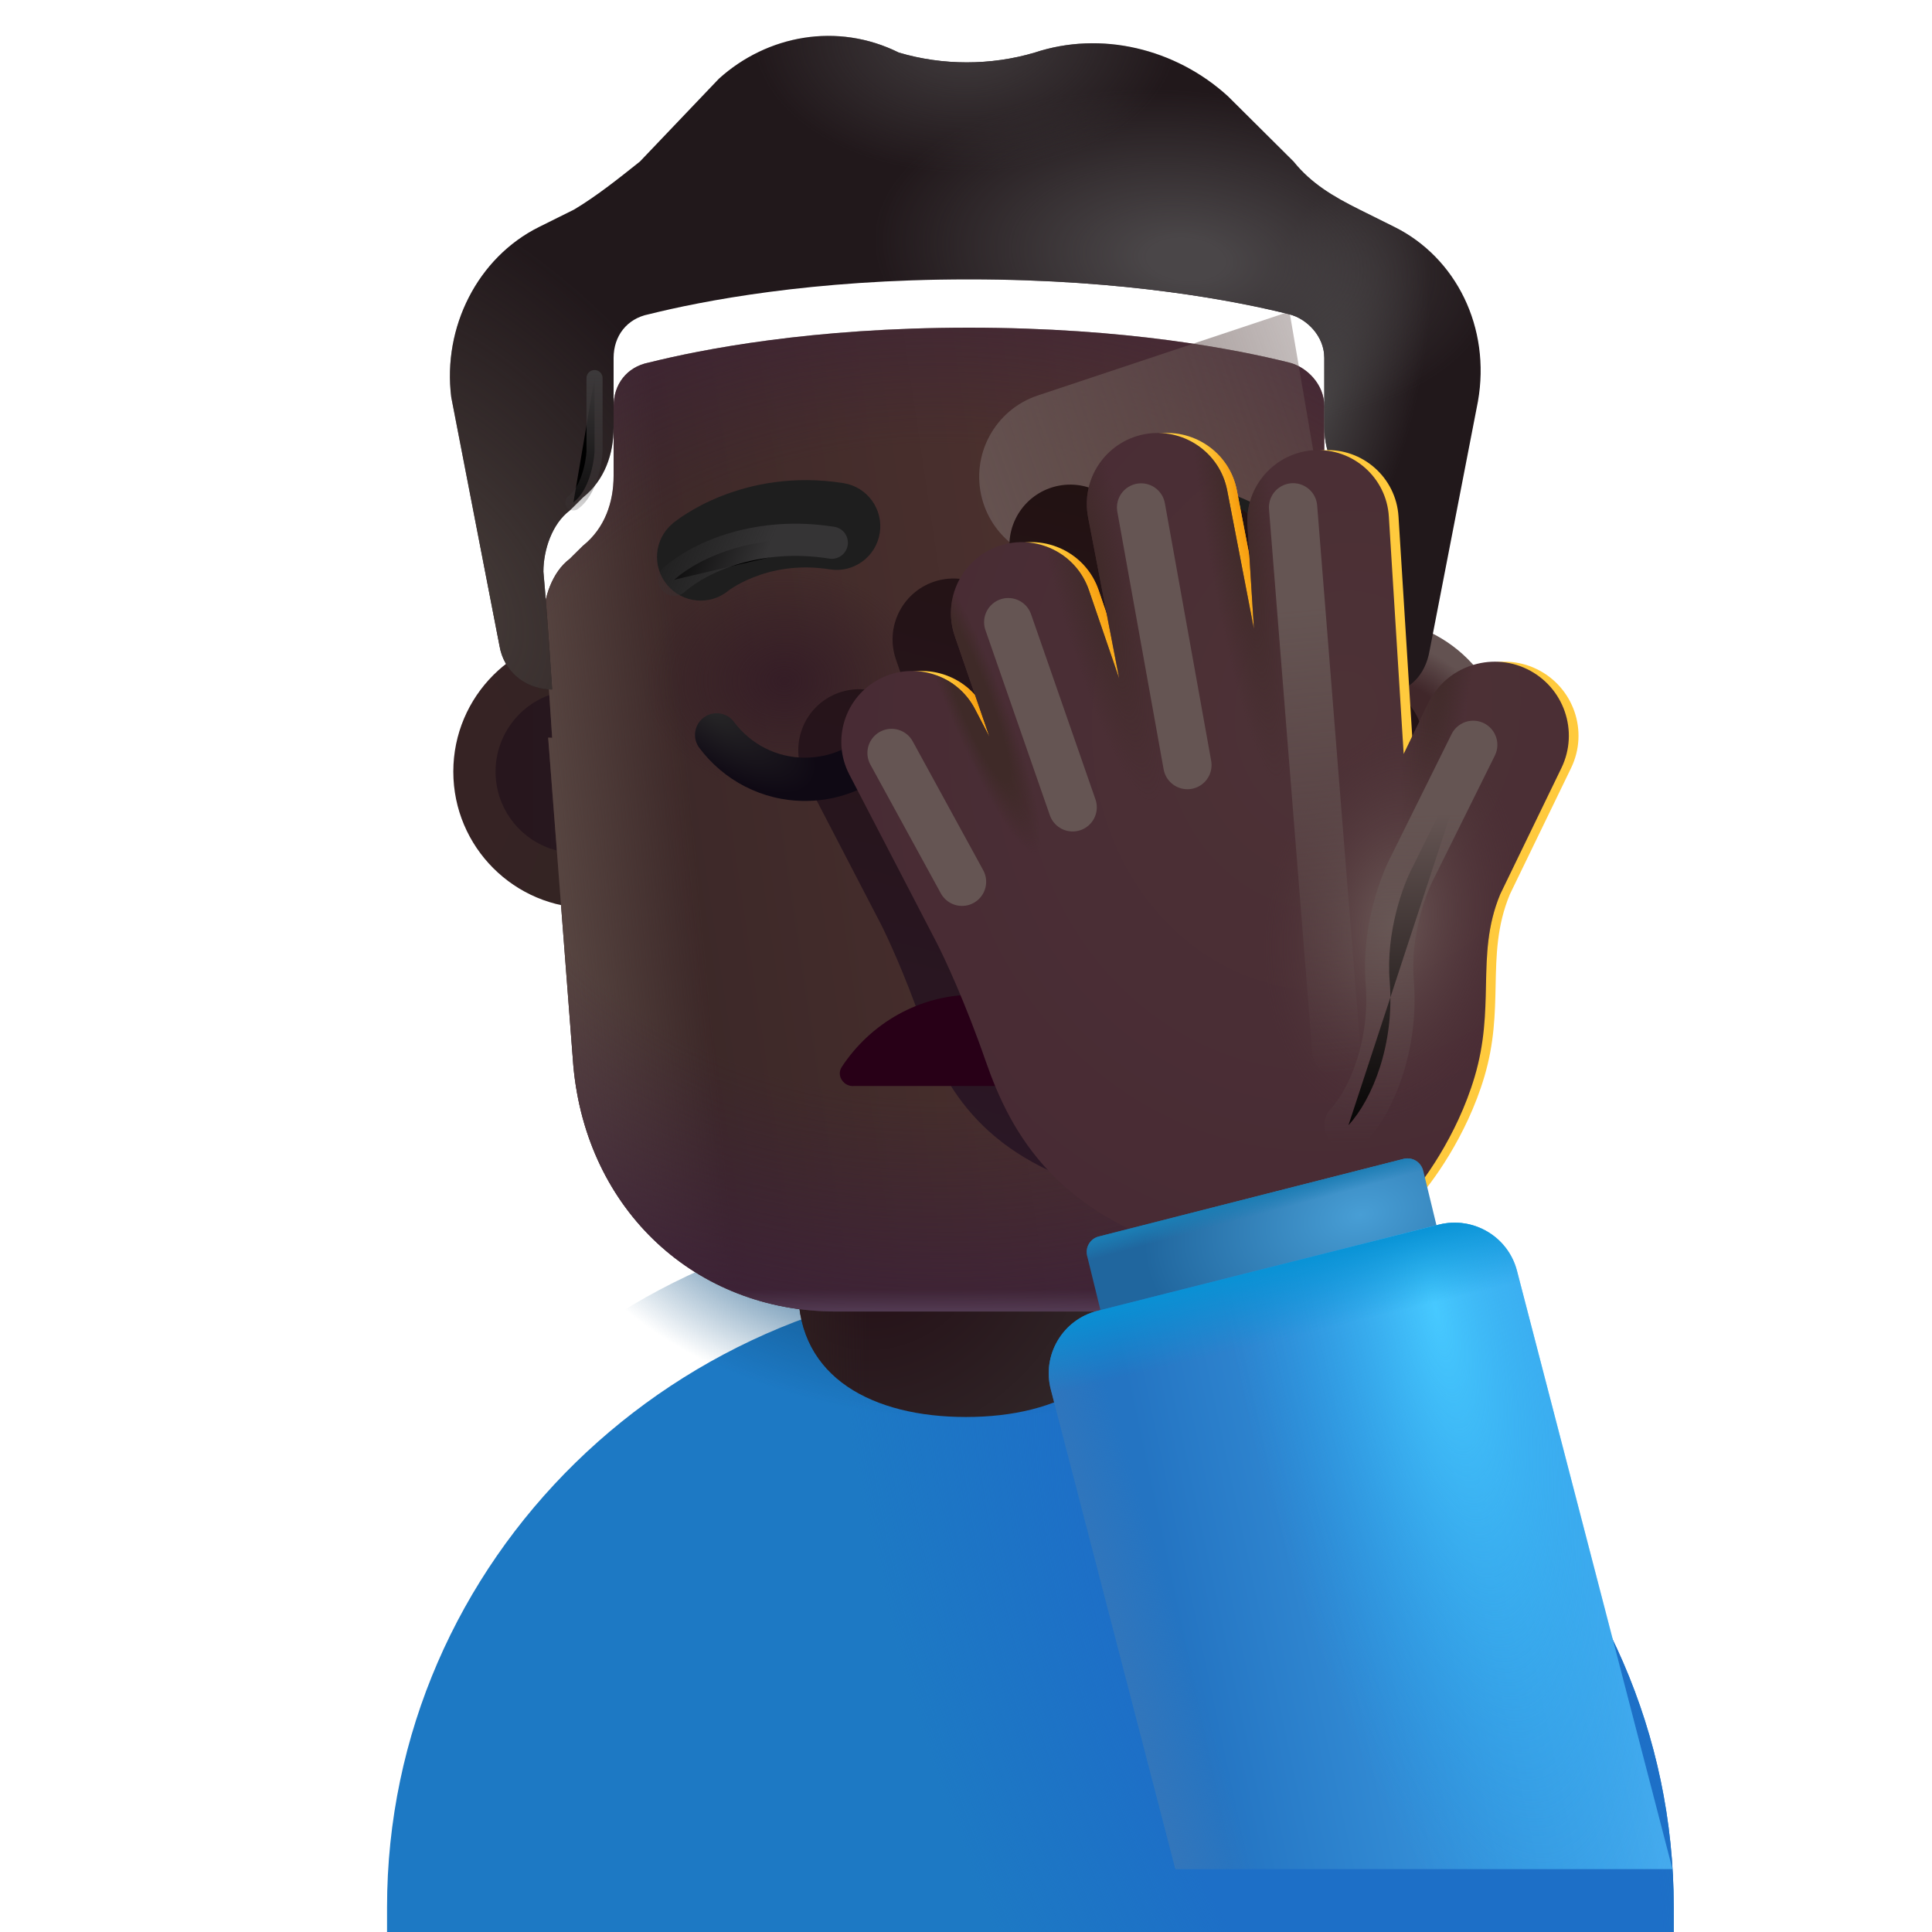 <svg viewBox="1 1 30 30" xmlns="http://www.w3.org/2000/svg">
<g filter="url(#filter0_i_4002_4111)">
<path d="M25.99 30.006V29.616C25.99 24.226 21.52 19.846 16 19.846C10.48 19.856 6.01 24.226 6.01 29.616V30.006H25.99Z" fill="#1D79C4"/>
<path d="M25.99 30.006V29.616C25.99 24.226 21.52 19.846 16 19.846C10.48 19.856 6.01 24.226 6.01 29.616V30.006H25.99Z" fill="url(#paint0_radial_4002_4111)"/>
</g>
<path d="M25.99 30.006V29.616C25.99 24.226 21.52 19.846 16 19.846C10.48 19.856 6.01 24.226 6.01 29.616V30.006H25.99Z" fill="url(#paint1_radial_4002_4111)"/>
<path d="M16 23.003C14.562 23.003 13.395 22.399 13.395 21.035V17.66C13.395 16.296 14.562 15.189 16 15.189C17.438 15.189 18.605 16.296 18.605 17.66V21.035C18.605 22.399 17.438 23.003 16 23.003Z" fill="url(#paint2_radial_4002_4111)"/>
<path d="M16 23.003C14.562 23.003 13.395 22.399 13.395 21.035V17.66C13.395 16.296 14.562 15.189 16 15.189C17.438 15.189 18.605 16.296 18.605 17.66V21.035C18.605 22.399 17.438 23.003 16 23.003Z" fill="url(#paint3_linear_4002_4111)"/>
<g filter="url(#filter1_i_4002_4111)">
<circle cx="9.959" cy="12.982" r="2.12" fill="url(#paint4_radial_4002_4111)"/>
</g>
<g filter="url(#filter2_f_4002_4111)">
<circle cx="9.959" cy="12.982" r="1.264" fill="url(#paint5_linear_4002_4111)"/>
</g>
<g filter="url(#filter3_i_4002_4111)">
<circle cx="22.042" cy="12.982" r="2.12" fill="url(#paint6_linear_4002_4111)"/>
<circle cx="22.042" cy="12.982" r="2.12" fill="url(#paint7_radial_4002_4111)"/>
</g>
<g filter="url(#filter4_f_4002_4111)">
<circle cx="22.042" cy="12.982" r="1.264" fill="#463133"/>
<circle cx="22.042" cy="12.982" r="1.264" fill="url(#paint8_radial_4002_4111)"/>
<circle cx="22.042" cy="12.982" r="1.264" fill="url(#paint9_radial_4002_4111)"/>
</g>
<g filter="url(#filter5_i_4002_4111)">
<path d="M9.512 12.204C9.532 12.205 9.553 12.206 9.574 12.206C9.574 12.206 9.506 11.122 9.438 10.377C9.438 10.038 9.574 9.632 9.846 9.428L10.051 9.225C10.391 8.954 10.528 8.548 10.528 8.141V7.057C10.528 6.719 10.732 6.448 11.073 6.38C11.89 6.177 13.594 5.838 16.046 5.838C18.499 5.838 20.202 6.177 21.02 6.38C21.292 6.448 21.564 6.719 21.564 7.057V8.141C21.564 8.548 21.769 8.954 22.041 9.225C22.679 9.672 22.639 9.918 22.586 10.444C22.518 11.122 22.45 12.274 22.45 12.274C22.458 12.274 22.466 12.273 22.473 12.273L22.136 17.301C21.932 19.549 20.165 21.115 18.058 21.115H13.98C11.806 21.115 10.107 19.549 9.903 17.301L9.512 12.204Z" fill="url(#paint10_linear_4002_4111)"/>
<path d="M9.512 12.204C9.532 12.205 9.553 12.206 9.574 12.206C9.574 12.206 9.506 11.122 9.438 10.377C9.438 10.038 9.574 9.632 9.846 9.428L10.051 9.225C10.391 8.954 10.528 8.548 10.528 8.141V7.057C10.528 6.719 10.732 6.448 11.073 6.38C11.89 6.177 13.594 5.838 16.046 5.838C18.499 5.838 20.202 6.177 21.02 6.38C21.292 6.448 21.564 6.719 21.564 7.057V8.141C21.564 8.548 21.769 8.954 22.041 9.225C22.679 9.672 22.639 9.918 22.586 10.444C22.518 11.122 22.45 12.274 22.45 12.274C22.458 12.274 22.466 12.273 22.473 12.273L22.136 17.301C21.932 19.549 20.165 21.115 18.058 21.115H13.98C11.806 21.115 10.107 19.549 9.903 17.301L9.512 12.204Z" fill="url(#paint11_linear_4002_4111)"/>
<path d="M9.512 12.204C9.532 12.205 9.553 12.206 9.574 12.206C9.574 12.206 9.506 11.122 9.438 10.377C9.438 10.038 9.574 9.632 9.846 9.428L10.051 9.225C10.391 8.954 10.528 8.548 10.528 8.141V7.057C10.528 6.719 10.732 6.448 11.073 6.38C11.89 6.177 13.594 5.838 16.046 5.838C18.499 5.838 20.202 6.177 21.02 6.38C21.292 6.448 21.564 6.719 21.564 7.057V8.141C21.564 8.548 21.769 8.954 22.041 9.225C22.679 9.672 22.639 9.918 22.586 10.444C22.518 11.122 22.45 12.274 22.45 12.274C22.458 12.274 22.466 12.273 22.473 12.273L22.136 17.301C21.932 19.549 20.165 21.115 18.058 21.115H13.98C11.806 21.115 10.107 19.549 9.903 17.301L9.512 12.204Z" fill="url(#paint12_radial_4002_4111)"/>
<path d="M9.512 12.204C9.532 12.205 9.553 12.206 9.574 12.206C9.574 12.206 9.506 11.122 9.438 10.377C9.438 10.038 9.574 9.632 9.846 9.428L10.051 9.225C10.391 8.954 10.528 8.548 10.528 8.141V7.057C10.528 6.719 10.732 6.448 11.073 6.38C11.89 6.177 13.594 5.838 16.046 5.838C18.499 5.838 20.202 6.177 21.02 6.38C21.292 6.448 21.564 6.719 21.564 7.057V8.141C21.564 8.548 21.769 8.954 22.041 9.225C22.679 9.672 22.639 9.918 22.586 10.444C22.518 11.122 22.45 12.274 22.45 12.274C22.458 12.274 22.466 12.273 22.473 12.273L22.136 17.301C21.932 19.549 20.165 21.115 18.058 21.115H13.98C11.806 21.115 10.107 19.549 9.903 17.301L9.512 12.204Z" fill="url(#paint13_radial_4002_4111)"/>
<path d="M9.512 12.204C9.532 12.205 9.553 12.206 9.574 12.206C9.574 12.206 9.506 11.122 9.438 10.377C9.438 10.038 9.574 9.632 9.846 9.428L10.051 9.225C10.391 8.954 10.528 8.548 10.528 8.141V7.057C10.528 6.719 10.732 6.448 11.073 6.38C11.89 6.177 13.594 5.838 16.046 5.838C18.499 5.838 20.202 6.177 21.02 6.38C21.292 6.448 21.564 6.719 21.564 7.057V8.141C21.564 8.548 21.769 8.954 22.041 9.225C22.679 9.672 22.639 9.918 22.586 10.444C22.518 11.122 22.45 12.274 22.45 12.274C22.458 12.274 22.466 12.273 22.473 12.273L22.136 17.301C21.932 19.549 20.165 21.115 18.058 21.115H13.98C11.806 21.115 10.107 19.549 9.903 17.301L9.512 12.204Z" fill="url(#paint14_radial_4002_4111)"/>
<path d="M9.512 12.204C9.532 12.205 9.553 12.206 9.574 12.206C9.574 12.206 9.506 11.122 9.438 10.377C9.438 10.038 9.574 9.632 9.846 9.428L10.051 9.225C10.391 8.954 10.528 8.548 10.528 8.141V7.057C10.528 6.719 10.732 6.448 11.073 6.38C11.89 6.177 13.594 5.838 16.046 5.838C18.499 5.838 20.202 6.177 21.02 6.38C21.292 6.448 21.564 6.719 21.564 7.057V8.141C21.564 8.548 21.769 8.954 22.041 9.225C22.679 9.672 22.639 9.918 22.586 10.444C22.518 11.122 22.45 12.274 22.45 12.274C22.458 12.274 22.466 12.273 22.473 12.273L22.136 17.301C21.932 19.549 20.165 21.115 18.058 21.115H13.98C11.806 21.115 10.107 19.549 9.903 17.301L9.512 12.204Z" fill="url(#paint15_linear_4002_4111)"/>
</g>
<g filter="url(#filter6_f_4002_4111)">
<path d="M21.023 5.838L17.114 7.141C16.449 7.363 16.07 8.064 16.249 8.742C16.42 9.391 17.047 9.81 17.712 9.721L21.598 9.201L21.023 5.838Z" fill="url(#paint16_linear_4002_4111)"/>
</g>
<g filter="url(#filter7_i_4002_4111)">
<path d="M22.109 4.754L22.654 5.025C23.608 5.499 24.153 6.583 23.949 7.735L23.2 11.596C23.133 11.995 22.869 12.263 22.473 12.273C22.465 12.273 22.458 12.274 22.45 12.274C22.45 12.274 22.518 11.122 22.586 10.444C22.642 9.894 22.546 9.727 22.041 9.225C21.769 8.954 21.564 8.548 21.564 8.141V7.057C21.564 6.719 21.292 6.448 21.019 6.38C20.202 6.177 18.499 5.838 16.046 5.838C13.593 5.838 11.89 6.177 11.073 6.38C10.732 6.448 10.528 6.719 10.528 7.057V8.141C10.528 8.548 10.391 8.954 10.051 9.225L9.846 9.428C9.574 9.632 9.438 10.038 9.438 10.377C9.506 11.122 9.574 12.206 9.574 12.206C9.553 12.206 9.532 12.205 9.511 12.204C9.131 12.178 8.821 11.914 8.756 11.528L8.007 7.667C7.871 6.583 8.416 5.499 9.369 5.025L9.914 4.754C10.255 4.551 10.596 4.28 10.936 4.009L12.163 2.722C12.912 2.045 14.002 1.841 14.956 2.316C15.637 2.519 16.387 2.519 17.068 2.316C18.09 1.977 19.248 2.248 20.066 2.993L21.087 4.009C21.36 4.348 21.701 4.551 22.109 4.754Z" fill="#21181B"/>
<path d="M22.109 4.754L22.654 5.025C23.608 5.499 24.153 6.583 23.949 7.735L23.2 11.596C23.133 11.995 22.869 12.263 22.473 12.273C22.465 12.273 22.458 12.274 22.45 12.274C22.45 12.274 22.518 11.122 22.586 10.444C22.642 9.894 22.546 9.727 22.041 9.225C21.769 8.954 21.564 8.548 21.564 8.141V7.057C21.564 6.719 21.292 6.448 21.019 6.38C20.202 6.177 18.499 5.838 16.046 5.838C13.593 5.838 11.89 6.177 11.073 6.38C10.732 6.448 10.528 6.719 10.528 7.057V8.141C10.528 8.548 10.391 8.954 10.051 9.225L9.846 9.428C9.574 9.632 9.438 10.038 9.438 10.377C9.506 11.122 9.574 12.206 9.574 12.206C9.553 12.206 9.532 12.205 9.511 12.204C9.131 12.178 8.821 11.914 8.756 11.528L8.007 7.667C7.871 6.583 8.416 5.499 9.369 5.025L9.914 4.754C10.255 4.551 10.596 4.28 10.936 4.009L12.163 2.722C12.912 2.045 14.002 1.841 14.956 2.316C15.637 2.519 16.387 2.519 17.068 2.316C18.09 1.977 19.248 2.248 20.066 2.993L21.087 4.009C21.36 4.348 21.701 4.551 22.109 4.754Z" fill="url(#paint17_radial_4002_4111)"/>
<path d="M22.109 4.754L22.654 5.025C23.608 5.499 24.153 6.583 23.949 7.735L23.2 11.596C23.133 11.995 22.869 12.263 22.473 12.273C22.465 12.273 22.458 12.274 22.45 12.274C22.45 12.274 22.518 11.122 22.586 10.444C22.642 9.894 22.546 9.727 22.041 9.225C21.769 8.954 21.564 8.548 21.564 8.141V7.057C21.564 6.719 21.292 6.448 21.019 6.38C20.202 6.177 18.499 5.838 16.046 5.838C13.593 5.838 11.89 6.177 11.073 6.38C10.732 6.448 10.528 6.719 10.528 7.057V8.141C10.528 8.548 10.391 8.954 10.051 9.225L9.846 9.428C9.574 9.632 9.438 10.038 9.438 10.377C9.506 11.122 9.574 12.206 9.574 12.206C9.553 12.206 9.532 12.205 9.511 12.204C9.131 12.178 8.821 11.914 8.756 11.528L8.007 7.667C7.871 6.583 8.416 5.499 9.369 5.025L9.914 4.754C10.255 4.551 10.596 4.28 10.936 4.009L12.163 2.722C12.912 2.045 14.002 1.841 14.956 2.316C15.637 2.519 16.387 2.519 17.068 2.316C18.09 1.977 19.248 2.248 20.066 2.993L21.087 4.009C21.36 4.348 21.701 4.551 22.109 4.754Z" fill="url(#paint18_radial_4002_4111)"/>
<path d="M22.109 4.754L22.654 5.025C23.608 5.499 24.153 6.583 23.949 7.735L23.2 11.596C23.133 11.995 22.869 12.263 22.473 12.273C22.465 12.273 22.458 12.274 22.45 12.274C22.45 12.274 22.518 11.122 22.586 10.444C22.642 9.894 22.546 9.727 22.041 9.225C21.769 8.954 21.564 8.548 21.564 8.141V7.057C21.564 6.719 21.292 6.448 21.019 6.38C20.202 6.177 18.499 5.838 16.046 5.838C13.593 5.838 11.89 6.177 11.073 6.38C10.732 6.448 10.528 6.719 10.528 7.057V8.141C10.528 8.548 10.391 8.954 10.051 9.225L9.846 9.428C9.574 9.632 9.438 10.038 9.438 10.377C9.506 11.122 9.574 12.206 9.574 12.206C9.553 12.206 9.532 12.205 9.511 12.204C9.131 12.178 8.821 11.914 8.756 11.528L8.007 7.667C7.871 6.583 8.416 5.499 9.369 5.025L9.914 4.754C10.255 4.551 10.596 4.28 10.936 4.009L12.163 2.722C12.912 2.045 14.002 1.841 14.956 2.316C15.637 2.519 16.387 2.519 17.068 2.316C18.09 1.977 19.248 2.248 20.066 2.993L21.087 4.009C21.36 4.348 21.701 4.551 22.109 4.754Z" fill="url(#paint19_radial_4002_4111)"/>
<path d="M22.109 4.754L22.654 5.025C23.608 5.499 24.153 6.583 23.949 7.735L23.2 11.596C23.133 11.995 22.869 12.263 22.473 12.273C22.465 12.273 22.458 12.274 22.45 12.274C22.45 12.274 22.518 11.122 22.586 10.444C22.642 9.894 22.546 9.727 22.041 9.225C21.769 8.954 21.564 8.548 21.564 8.141V7.057C21.564 6.719 21.292 6.448 21.019 6.38C20.202 6.177 18.499 5.838 16.046 5.838C13.593 5.838 11.89 6.177 11.073 6.38C10.732 6.448 10.528 6.719 10.528 7.057V8.141C10.528 8.548 10.391 8.954 10.051 9.225L9.846 9.428C9.574 9.632 9.438 10.038 9.438 10.377C9.506 11.122 9.574 12.206 9.574 12.206C9.553 12.206 9.532 12.205 9.511 12.204C9.131 12.178 8.821 11.914 8.756 11.528L8.007 7.667C7.871 6.583 8.416 5.499 9.369 5.025L9.914 4.754C10.255 4.551 10.596 4.28 10.936 4.009L12.163 2.722C12.912 2.045 14.002 1.841 14.956 2.316C15.637 2.519 16.387 2.519 17.068 2.316C18.09 1.977 19.248 2.248 20.066 2.993L21.087 4.009C21.36 4.348 21.701 4.551 22.109 4.754Z" fill="url(#paint20_radial_4002_4111)"/>
</g>
<g filter="url(#filter8_i_4002_4111)">
<path d="M20.713 9.527L20.712 9.526L20.709 9.524L20.703 9.519L20.688 9.507C20.676 9.498 20.661 9.486 20.643 9.473C20.605 9.445 20.555 9.41 20.492 9.371C20.365 9.291 20.186 9.193 19.959 9.103C19.503 8.923 18.851 8.777 18.063 8.902C17.693 8.96 17.44 9.308 17.499 9.677C17.557 10.047 17.904 10.3 18.274 10.241C18.779 10.161 19.184 10.255 19.46 10.364C19.599 10.419 19.705 10.477 19.772 10.52C19.805 10.54 19.829 10.557 19.841 10.566C19.847 10.57 19.85 10.573 19.852 10.574C20.139 10.808 20.562 10.768 20.8 10.482C21.04 10.195 21.001 9.767 20.713 9.527Z" fill="#1E1E1E"/>
</g>
<g filter="url(#filter9_i_4002_4111)">
<path d="M11.196 9.528L11.197 9.527L11.198 9.526L11.2 9.524L11.206 9.519L11.221 9.507C11.233 9.498 11.248 9.486 11.267 9.473C11.304 9.445 11.355 9.41 11.418 9.371C11.544 9.291 11.724 9.193 11.951 9.103C12.407 8.923 13.058 8.777 13.847 8.902C14.217 8.96 14.469 9.308 14.411 9.677C14.352 10.047 14.005 10.3 13.636 10.241C13.13 10.161 12.726 10.255 12.45 10.364C12.31 10.419 12.205 10.477 12.138 10.52C12.104 10.54 12.081 10.557 12.068 10.566C12.063 10.57 12.059 10.573 12.058 10.574C11.771 10.808 11.347 10.768 11.109 10.482C10.87 10.195 10.908 9.767 11.196 9.528Z" fill="#1E1E1E"/>
</g>
<g filter="url(#filter10_f_4002_4111)">
<path d="M18.098 9.344C18.644 9.248 19.71 9.275 20.447 9.849" stroke="url(#paint21_linear_4002_4111)" stroke-width="0.3" stroke-linecap="round"/>
</g>
<g filter="url(#filter11_f_4002_4111)">
<path d="M11.469 10.002C11.884 9.635 12.792 9.248 13.916 9.427" stroke="url(#paint22_linear_4002_4111)" stroke-width="0.5" stroke-linecap="round"/>
</g>
<g filter="url(#filter12_f_4002_4111)">
<path d="M10.232 6.871V8.011C10.222 8.2 10.142 8.622 9.904 8.801" stroke="url(#paint23_linear_4002_4111)" stroke-width="0.25" stroke-linecap="round"/>
</g>
<path d="M21.596 14.318C22 14.305 22.379 14.167 22.687 13.945V15.068C22.687 16.145 22.045 17.105 21.07 17.503C21.275 17.066 21.416 16.589 21.487 16.08L21.596 14.318Z" fill="url(#paint24_radial_4002_4111)"/>
<path d="M21.596 14.318C22 14.305 22.379 14.167 22.687 13.945V15.068C22.687 16.145 22.045 17.105 21.07 17.503C21.275 17.066 21.416 16.589 21.487 16.08L21.596 14.318Z" fill="url(#paint25_radial_4002_4111)"/>
<g filter="url(#filter13_f_4002_4111)">
<path d="M17.44 8.542C17.953 8.444 18.449 8.779 18.548 9.292L18.904 11.141L18.818 9.758C18.786 9.237 19.182 8.788 19.703 8.756C20.225 8.723 20.674 9.12 20.706 9.641L20.903 12.811L21.23 12.136C21.469 11.645 22.06 11.44 22.552 11.678C23.043 11.916 23.248 12.508 23.01 12.999L22.194 14.683C22.019 15.103 22.011 15.491 22.002 15.901C21.994 16.275 21.986 16.668 21.851 17.122C21.615 17.918 21.144 18.556 20.938 18.775L18.304 19.527C16.276 19.03 15.658 17.875 15.322 16.908C15.053 16.134 14.771 15.528 14.664 15.322C14.663 15.322 14.664 15.322 14.664 15.322L13.502 13.085C13.261 12.621 13.442 12.05 13.905 11.809C14.369 11.568 14.94 11.749 15.181 12.213L15.373 12.584L14.911 11.236C14.741 10.742 15.005 10.204 15.499 10.034C15.993 9.865 16.531 10.128 16.7 10.622L17.105 11.802L16.691 9.65C16.592 9.137 16.927 8.641 17.44 8.542Z" fill="url(#paint26_linear_4002_4111)"/>
</g>
<g filter="url(#filter14_i_4002_4111)">
<path fill-rule="evenodd" clip-rule="evenodd" d="M15.065 12.239C15.215 12.349 15.248 12.559 15.139 12.709C14.77 13.216 14.172 13.537 13.498 13.537C12.832 13.537 12.236 13.215 11.859 12.713C11.748 12.564 11.778 12.354 11.927 12.242C12.075 12.131 12.286 12.161 12.397 12.31C12.653 12.651 13.053 12.865 13.498 12.865C13.954 12.865 14.352 12.649 14.596 12.314C14.705 12.164 14.915 12.13 15.065 12.239Z" fill="url(#paint27_radial_4002_4111)"/>
</g>
<path d="M18.191 17.566C17.75 16.895 16.994 16.445 16.132 16.445C15.27 16.445 14.513 16.895 14.072 17.566C13.977 17.709 14.111 17.882 14.264 17.863H17.99C18.154 17.863 18.287 17.719 18.191 17.566Z" fill="#280017"/>
<g filter="url(#filter15_i_4002_4111)">
<path d="M18.168 7.743C18.765 7.629 19.342 8.019 19.456 8.616L19.871 10.765L19.771 9.157C19.733 8.551 20.194 8.029 20.8 7.991C21.407 7.954 21.929 8.415 21.966 9.021L22.196 12.708L22.576 11.923C22.853 11.352 23.541 11.113 24.113 11.39C24.684 11.668 24.923 12.355 24.645 12.927L23.696 14.885C23.493 15.373 23.484 15.824 23.474 16.302C23.465 16.737 23.455 17.194 23.298 17.722C23.023 18.647 22.475 19.389 22.236 19.644L19.173 20.519C16.814 19.941 16.095 18.597 15.704 17.472C15.392 16.572 15.064 15.868 14.939 15.628C14.939 15.628 14.939 15.628 14.939 15.628L13.588 13.026C13.308 12.487 13.518 11.823 14.057 11.543C14.596 11.263 15.26 11.473 15.54 12.012L15.765 12.444L15.226 10.876C15.029 10.301 15.335 9.676 15.91 9.478C16.485 9.281 17.11 9.587 17.308 10.162L17.778 11.534L17.296 9.032C17.181 8.435 17.572 7.858 18.168 7.743Z" fill="#FFCA3D"/>
<path d="M18.168 7.743C18.765 7.629 19.342 8.019 19.456 8.616L19.871 10.765L19.771 9.157C19.733 8.551 20.194 8.029 20.8 7.991C21.407 7.954 21.929 8.415 21.966 9.021L22.196 12.708L22.576 11.923C22.853 11.352 23.541 11.113 24.113 11.39C24.684 11.668 24.923 12.355 24.645 12.927L23.696 14.885C23.493 15.373 23.484 15.824 23.474 16.302C23.465 16.737 23.455 17.194 23.298 17.722C23.023 18.647 22.475 19.389 22.236 19.644L19.173 20.519C16.814 19.941 16.095 18.597 15.704 17.472C15.392 16.572 15.064 15.868 14.939 15.628C14.939 15.628 14.939 15.628 14.939 15.628L13.588 13.026C13.308 12.487 13.518 11.823 14.057 11.543C14.596 11.263 15.26 11.473 15.54 12.012L15.765 12.444L15.226 10.876C15.029 10.301 15.335 9.676 15.91 9.478C16.485 9.281 17.11 9.587 17.308 10.162L17.778 11.534L17.296 9.032C17.181 8.435 17.572 7.858 18.168 7.743Z" fill="url(#paint28_radial_4002_4111)"/>
<path d="M18.168 7.743C18.765 7.629 19.342 8.019 19.456 8.616L19.871 10.765L19.771 9.157C19.733 8.551 20.194 8.029 20.8 7.991C21.407 7.954 21.929 8.415 21.966 9.021L22.196 12.708L22.576 11.923C22.853 11.352 23.541 11.113 24.113 11.39C24.684 11.668 24.923 12.355 24.645 12.927L23.696 14.885C23.493 15.373 23.484 15.824 23.474 16.302C23.465 16.737 23.455 17.194 23.298 17.722C23.023 18.647 22.475 19.389 22.236 19.644L19.173 20.519C16.814 19.941 16.095 18.597 15.704 17.472C15.392 16.572 15.064 15.868 14.939 15.628C14.939 15.628 14.939 15.628 14.939 15.628L13.588 13.026C13.308 12.487 13.518 11.823 14.057 11.543C14.596 11.263 15.26 11.473 15.54 12.012L15.765 12.444L15.226 10.876C15.029 10.301 15.335 9.676 15.91 9.478C16.485 9.281 17.11 9.587 17.308 10.162L17.778 11.534L17.296 9.032C17.181 8.435 17.572 7.858 18.168 7.743Z" fill="url(#paint29_radial_4002_4111)"/>
<path d="M18.168 7.743C18.765 7.629 19.342 8.019 19.456 8.616L19.871 10.765L19.771 9.157C19.733 8.551 20.194 8.029 20.8 7.991C21.407 7.954 21.929 8.415 21.966 9.021L22.196 12.708L22.576 11.923C22.853 11.352 23.541 11.113 24.113 11.39C24.684 11.668 24.923 12.355 24.645 12.927L23.696 14.885C23.493 15.373 23.484 15.824 23.474 16.302C23.465 16.737 23.455 17.194 23.298 17.722C23.023 18.647 22.475 19.389 22.236 19.644L19.173 20.519C16.814 19.941 16.095 18.597 15.704 17.472C15.392 16.572 15.064 15.868 14.939 15.628C14.939 15.628 14.939 15.628 14.939 15.628L13.588 13.026C13.308 12.487 13.518 11.823 14.057 11.543C14.596 11.263 15.26 11.473 15.54 12.012L15.765 12.444L15.226 10.876C15.029 10.301 15.335 9.676 15.91 9.478C16.485 9.281 17.11 9.587 17.308 10.162L17.778 11.534L17.296 9.032C17.181 8.435 17.572 7.858 18.168 7.743Z" fill="url(#paint30_radial_4002_4111)"/>
<path d="M18.168 7.743C18.765 7.629 19.342 8.019 19.456 8.616L19.871 10.765L19.771 9.157C19.733 8.551 20.194 8.029 20.8 7.991C21.407 7.954 21.929 8.415 21.966 9.021L22.196 12.708L22.576 11.923C22.853 11.352 23.541 11.113 24.113 11.39C24.684 11.668 24.923 12.355 24.645 12.927L23.696 14.885C23.493 15.373 23.484 15.824 23.474 16.302C23.465 16.737 23.455 17.194 23.298 17.722C23.023 18.647 22.475 19.389 22.236 19.644L19.173 20.519C16.814 19.941 16.095 18.597 15.704 17.472C15.392 16.572 15.064 15.868 14.939 15.628C14.939 15.628 14.939 15.628 14.939 15.628L13.588 13.026C13.308 12.487 13.518 11.823 14.057 11.543C14.596 11.263 15.26 11.473 15.54 12.012L15.765 12.444L15.226 10.876C15.029 10.301 15.335 9.676 15.91 9.478C16.485 9.281 17.11 9.587 17.308 10.162L17.778 11.534L17.296 9.032C17.181 8.435 17.572 7.858 18.168 7.743Z" fill="url(#paint31_radial_4002_4111)"/>
</g>
<g filter="url(#filter16_ii_4002_4111)">
<path d="M18.168 7.743C18.765 7.629 19.342 8.019 19.456 8.616L19.871 10.765L19.771 9.157C19.733 8.551 20.194 8.029 20.8 7.991C21.407 7.954 21.929 8.415 21.966 9.021L22.196 12.708L22.576 11.923C22.853 11.352 23.541 11.113 24.113 11.39C24.684 11.668 24.923 12.355 24.645 12.927L23.696 14.885C23.493 15.373 23.484 15.824 23.474 16.302C23.465 16.737 23.455 17.194 23.298 17.722C23.023 18.647 22.475 19.389 22.236 19.644L19.173 20.519C16.814 19.941 16.095 18.597 15.704 17.472C15.392 16.572 15.064 15.868 14.939 15.628C14.939 15.628 14.939 15.628 14.939 15.628L13.588 13.026C13.308 12.487 13.518 11.823 14.057 11.543C14.596 11.263 15.26 11.473 15.54 12.012L15.765 12.444L15.226 10.876C15.029 10.301 15.335 9.676 15.91 9.478C16.485 9.281 17.11 9.587 17.308 10.162L17.778 11.534L17.296 9.032C17.181 8.435 17.572 7.858 18.168 7.743Z" fill="url(#paint32_radial_4002_4111)"/>
<path d="M18.168 7.743C18.765 7.629 19.342 8.019 19.456 8.616L19.871 10.765L19.771 9.157C19.733 8.551 20.194 8.029 20.8 7.991C21.407 7.954 21.929 8.415 21.966 9.021L22.196 12.708L22.576 11.923C22.853 11.352 23.541 11.113 24.113 11.39C24.684 11.668 24.923 12.355 24.645 12.927L23.696 14.885C23.493 15.373 23.484 15.824 23.474 16.302C23.465 16.737 23.455 17.194 23.298 17.722C23.023 18.647 22.475 19.389 22.236 19.644L19.173 20.519C16.814 19.941 16.095 18.597 15.704 17.472C15.392 16.572 15.064 15.868 14.939 15.628C14.939 15.628 14.939 15.628 14.939 15.628L13.588 13.026C13.308 12.487 13.518 11.823 14.057 11.543C14.596 11.263 15.26 11.473 15.54 12.012L15.765 12.444L15.226 10.876C15.029 10.301 15.335 9.676 15.91 9.478C16.485 9.281 17.11 9.587 17.308 10.162L17.778 11.534L17.296 9.032C17.181 8.435 17.572 7.858 18.168 7.743Z" fill="url(#paint33_radial_4002_4111)"/>
<path d="M18.168 7.743C18.765 7.629 19.342 8.019 19.456 8.616L19.871 10.765L19.771 9.157C19.733 8.551 20.194 8.029 20.8 7.991C21.407 7.954 21.929 8.415 21.966 9.021L22.196 12.708L22.576 11.923C22.853 11.352 23.541 11.113 24.113 11.39C24.684 11.668 24.923 12.355 24.645 12.927L23.696 14.885C23.493 15.373 23.484 15.824 23.474 16.302C23.465 16.737 23.455 17.194 23.298 17.722C23.023 18.647 22.475 19.389 22.236 19.644L19.173 20.519C16.814 19.941 16.095 18.597 15.704 17.472C15.392 16.572 15.064 15.868 14.939 15.628C14.939 15.628 14.939 15.628 14.939 15.628L13.588 13.026C13.308 12.487 13.518 11.823 14.057 11.543C14.596 11.263 15.26 11.473 15.54 12.012L15.765 12.444L15.226 10.876C15.029 10.301 15.335 9.676 15.91 9.478C16.485 9.281 17.11 9.587 17.308 10.162L17.778 11.534L17.296 9.032C17.181 8.435 17.572 7.858 18.168 7.743Z" fill="url(#paint34_radial_4002_4111)"/>
<path d="M18.168 7.743C18.765 7.629 19.342 8.019 19.456 8.616L19.871 10.765L19.771 9.157C19.733 8.551 20.194 8.029 20.8 7.991C21.407 7.954 21.929 8.415 21.966 9.021L22.196 12.708L22.576 11.923C22.853 11.352 23.541 11.113 24.113 11.39C24.684 11.668 24.923 12.355 24.645 12.927L23.696 14.885C23.493 15.373 23.484 15.824 23.474 16.302C23.465 16.737 23.455 17.194 23.298 17.722C23.023 18.647 22.475 19.389 22.236 19.644L19.173 20.519C16.814 19.941 16.095 18.597 15.704 17.472C15.392 16.572 15.064 15.868 14.939 15.628C14.939 15.628 14.939 15.628 14.939 15.628L13.588 13.026C13.308 12.487 13.518 11.823 14.057 11.543C14.596 11.263 15.26 11.473 15.54 12.012L15.765 12.444L15.226 10.876C15.029 10.301 15.335 9.676 15.91 9.478C16.485 9.281 17.11 9.587 17.308 10.162L17.778 11.534L17.296 9.032C17.181 8.435 17.572 7.858 18.168 7.743Z" fill="url(#paint35_radial_4002_4111)"/>
<path d="M18.168 7.743C18.765 7.629 19.342 8.019 19.456 8.616L19.871 10.765L19.771 9.157C19.733 8.551 20.194 8.029 20.8 7.991C21.407 7.954 21.929 8.415 21.966 9.021L22.196 12.708L22.576 11.923C22.853 11.352 23.541 11.113 24.113 11.39C24.684 11.668 24.923 12.355 24.645 12.927L23.696 14.885C23.493 15.373 23.484 15.824 23.474 16.302C23.465 16.737 23.455 17.194 23.298 17.722C23.023 18.647 22.475 19.389 22.236 19.644L19.173 20.519C16.814 19.941 16.095 18.597 15.704 17.472C15.392 16.572 15.064 15.868 14.939 15.628C14.939 15.628 14.939 15.628 14.939 15.628L13.588 13.026C13.308 12.487 13.518 11.823 14.057 11.543C14.596 11.263 15.26 11.473 15.54 12.012L15.765 12.444L15.226 10.876C15.029 10.301 15.335 9.676 15.91 9.478C16.485 9.281 17.11 9.587 17.308 10.162L17.778 11.534L17.296 9.032C17.181 8.435 17.572 7.858 18.168 7.743Z" fill="url(#paint36_radial_4002_4111)"/>
<path d="M18.168 7.743C18.765 7.629 19.342 8.019 19.456 8.616L19.871 10.765L19.771 9.157C19.733 8.551 20.194 8.029 20.8 7.991C21.407 7.954 21.929 8.415 21.966 9.021L22.196 12.708L22.576 11.923C22.853 11.352 23.541 11.113 24.113 11.39C24.684 11.668 24.923 12.355 24.645 12.927L23.696 14.885C23.493 15.373 23.484 15.824 23.474 16.302C23.465 16.737 23.455 17.194 23.298 17.722C23.023 18.647 22.475 19.389 22.236 19.644L19.173 20.519C16.814 19.941 16.095 18.597 15.704 17.472C15.392 16.572 15.064 15.868 14.939 15.628C14.939 15.628 14.939 15.628 14.939 15.628L13.588 13.026C13.308 12.487 13.518 11.823 14.057 11.543C14.596 11.263 15.26 11.473 15.54 12.012L15.765 12.444L15.226 10.876C15.029 10.301 15.335 9.676 15.91 9.478C16.485 9.281 17.11 9.587 17.308 10.162L17.778 11.534L17.296 9.032C17.181 8.435 17.572 7.858 18.168 7.743Z" fill="url(#paint37_radial_4002_4111)"/>
</g>
<path d="M17.881 20.502C17.848 20.369 17.929 20.234 18.062 20.2L22.795 18.995C22.93 18.961 23.067 19.044 23.1 19.179L23.374 20.309L18.145 21.576L17.881 20.502Z" fill="url(#paint38_radial_4002_4111)"/>
<path d="M17.881 20.502C17.848 20.369 17.929 20.234 18.062 20.2L22.795 18.995C22.93 18.961 23.067 19.044 23.1 19.179L23.374 20.309L18.145 21.576L17.881 20.502Z" fill="url(#paint39_linear_4002_4111)"/>
<path d="M17.317 22.576C17.177 22.039 17.502 21.491 18.04 21.355L23.343 20.016C23.876 19.882 24.418 20.202 24.556 20.734L26.97 30.023H19.251L17.317 22.576Z" fill="url(#paint40_linear_4002_4111)"/>
<path d="M17.317 22.576C17.177 22.039 17.502 21.491 18.04 21.355L23.343 20.016C23.876 19.882 24.418 20.202 24.556 20.734L26.97 30.023H19.251L17.317 22.576Z" fill="url(#paint41_radial_4002_4111)"/>
<path d="M17.317 22.576C17.177 22.039 17.502 21.491 18.04 21.355L23.343 20.016C23.876 19.882 24.418 20.202 24.556 20.734L26.97 30.023H19.251L17.317 22.576Z" fill="url(#paint42_linear_4002_4111)"/>
<path d="M17.317 22.576C17.177 22.039 17.502 21.491 18.04 21.355L23.343 20.016C23.876 19.882 24.418 20.202 24.556 20.734L26.97 30.023H19.251L17.317 22.576Z" fill="url(#paint43_linear_4002_4111)"/>
<g filter="url(#filter17_f_4002_4111)">
<path d="M18.719 8.88L19.438 12.88" stroke="#655553" stroke-width="0.75" stroke-linecap="round"/>
</g>
<g filter="url(#filter18_f_4002_4111)">
<path d="M16.656 10.661L17.656 13.536" stroke="#655553" stroke-width="0.75" stroke-linecap="round"/>
</g>
<g filter="url(#filter19_f_4002_4111)">
<path d="M14.844 12.692L15.938 14.692" stroke="#655553" stroke-width="0.75" stroke-linecap="round"/>
</g>
<g filter="url(#filter20_f_4002_4111)">
<path d="M23.876 12.566L22.939 14.456C22.793 14.727 22.517 15.463 22.579 16.238C22.658 17.206 22.314 18.066 21.939 18.472" stroke="url(#paint44_linear_4002_4111)" stroke-width="0.75" stroke-linecap="round"/>
</g>
<g filter="url(#filter21_f_4002_4111)">
<path d="M21.079 8.878L21.751 17.316" stroke="url(#paint45_linear_4002_4111)" stroke-width="0.75" stroke-linecap="round"/>
</g>
<defs>
<filter id="filter0_i_4002_4111" x="6.01" y="19.846" width="20.98" height="11.16" filterUnits="userSpaceOnUse" color-interpolation-filters="sRGB">
<feFlood flood-opacity="0" result="BackgroundImageFix"/>
<feBlend mode="normal" in="SourceGraphic" in2="BackgroundImageFix" result="shape"/>
<feColorMatrix in="SourceAlpha" type="matrix" values="0 0 0 0 0 0 0 0 0 0 0 0 0 0 0 0 0 0 127 0" result="hardAlpha"/>
<feOffset dx="1" dy="1"/>
<feGaussianBlur stdDeviation="1"/>
<feComposite in2="hardAlpha" operator="arithmetic" k2="-1" k3="1"/>
<feColorMatrix type="matrix" values="0 0 0 0 0.255 0 0 0 0 0.502 0 0 0 0 0.682 0 0 0 1 0"/>
<feBlend mode="normal" in2="shape" result="effect1_innerShadow_4002_4111"/>
</filter>
<filter id="filter1_i_4002_4111" x="7.838" y="10.861" width="4.441" height="4.241" filterUnits="userSpaceOnUse" color-interpolation-filters="sRGB">
<feFlood flood-opacity="0" result="BackgroundImageFix"/>
<feBlend mode="normal" in="SourceGraphic" in2="BackgroundImageFix" result="shape"/>
<feColorMatrix in="SourceAlpha" type="matrix" values="0 0 0 0 0 0 0 0 0 0 0 0 0 0 0 0 0 0 127 0" result="hardAlpha"/>
<feOffset dx="0.2"/>
<feGaussianBlur stdDeviation="0.15"/>
<feComposite in2="hardAlpha" operator="arithmetic" k2="-1" k3="1"/>
<feColorMatrix type="matrix" values="0 0 0 0 0.341 0 0 0 0 0.271 0 0 0 0 0.255 0 0 0 1 0"/>
<feBlend mode="normal" in2="shape" result="effect1_innerShadow_4002_4111"/>
</filter>
<filter id="filter2_f_4002_4111" x="8.195" y="11.218" width="3.527" height="3.527" filterUnits="userSpaceOnUse" color-interpolation-filters="sRGB">
<feFlood flood-opacity="0" result="BackgroundImageFix"/>
<feBlend mode="normal" in="SourceGraphic" in2="BackgroundImageFix" result="shape"/>
<feGaussianBlur stdDeviation="0.25" result="effect1_foregroundBlur_4002_4111"/>
</filter>
<filter id="filter3_i_4002_4111" x="19.921" y="10.611" width="4.491" height="4.491" filterUnits="userSpaceOnUse" color-interpolation-filters="sRGB">
<feFlood flood-opacity="0" result="BackgroundImageFix"/>
<feBlend mode="normal" in="SourceGraphic" in2="BackgroundImageFix" result="shape"/>
<feColorMatrix in="SourceAlpha" type="matrix" values="0 0 0 0 0 0 0 0 0 0 0 0 0 0 0 0 0 0 127 0" result="hardAlpha"/>
<feOffset dx="0.25" dy="-0.25"/>
<feGaussianBlur stdDeviation="0.25"/>
<feComposite in2="hardAlpha" operator="arithmetic" k2="-1" k3="1"/>
<feColorMatrix type="matrix" values="0 0 0 0 0.243 0 0 0 0 0.141 0 0 0 0 0.224 0 0 0 1 0"/>
<feBlend mode="normal" in2="shape" result="effect1_innerShadow_4002_4111"/>
</filter>
<filter id="filter4_f_4002_4111" x="20.278" y="11.218" width="3.527" height="3.527" filterUnits="userSpaceOnUse" color-interpolation-filters="sRGB">
<feFlood flood-opacity="0" result="BackgroundImageFix"/>
<feBlend mode="normal" in="SourceGraphic" in2="BackgroundImageFix" result="shape"/>
<feGaussianBlur stdDeviation="0.25" result="effect1_foregroundBlur_4002_4111"/>
</filter>
<filter id="filter5_i_4002_4111" x="9.438" y="5.838" width="13.176" height="15.527" filterUnits="userSpaceOnUse" color-interpolation-filters="sRGB">
<feFlood flood-opacity="0" result="BackgroundImageFix"/>
<feBlend mode="normal" in="SourceGraphic" in2="BackgroundImageFix" result="shape"/>
<feColorMatrix in="SourceAlpha" type="matrix" values="0 0 0 0 0 0 0 0 0 0 0 0 0 0 0 0 0 0 127 0" result="hardAlpha"/>
<feOffset dy="0.25"/>
<feGaussianBlur stdDeviation="0.375"/>
<feComposite in2="hardAlpha" operator="arithmetic" k2="-1" k3="1"/>
<feColorMatrix type="matrix" values="0 0 0 0 0.11 0 0 0 0 0.051 0 0 0 0 0.051 0 0 0 1 0"/>
<feBlend mode="normal" in2="shape" result="effect1_innerShadow_4002_4111"/>
</filter>
<filter id="filter6_f_4002_4111" x="14.205" y="3.838" width="9.393" height="7.895" filterUnits="userSpaceOnUse" color-interpolation-filters="sRGB">
<feFlood flood-opacity="0" result="BackgroundImageFix"/>
<feBlend mode="normal" in="SourceGraphic" in2="BackgroundImageFix" result="shape"/>
<feGaussianBlur stdDeviation="1" result="effect1_foregroundBlur_4002_4111"/>
</filter>
<filter id="filter7_i_4002_4111" x="7.986" y="1.557" width="16.006" height="10.716" filterUnits="userSpaceOnUse" color-interpolation-filters="sRGB">
<feFlood flood-opacity="0" result="BackgroundImageFix"/>
<feBlend mode="normal" in="SourceGraphic" in2="BackgroundImageFix" result="shape"/>
<feColorMatrix in="SourceAlpha" type="matrix" values="0 0 0 0 0 0 0 0 0 0 0 0 0 0 0 0 0 0 127 0" result="hardAlpha"/>
<feOffset dy="-0.5"/>
<feGaussianBlur stdDeviation="0.375"/>
<feComposite in2="hardAlpha" operator="arithmetic" k2="-1" k3="1"/>
<feColorMatrix type="matrix" values="0 0 0 0 0.039 0 0 0 0 0.008 0 0 0 0 0.02 0 0 0 1 0"/>
<feBlend mode="normal" in2="shape" result="effect1_innerShadow_4002_4111"/>
</filter>
<filter id="filter8_i_4002_4111" x="17.49" y="8.455" width="3.717" height="2.271" filterUnits="userSpaceOnUse" color-interpolation-filters="sRGB">
<feFlood flood-opacity="0" result="BackgroundImageFix"/>
<feBlend mode="normal" in="SourceGraphic" in2="BackgroundImageFix" result="shape"/>
<feColorMatrix in="SourceAlpha" type="matrix" values="0 0 0 0 0 0 0 0 0 0 0 0 0 0 0 0 0 0 127 0" result="hardAlpha"/>
<feOffset dx="0.25" dy="-0.4"/>
<feGaussianBlur stdDeviation="0.3"/>
<feComposite in2="hardAlpha" operator="arithmetic" k2="-1" k3="1"/>
<feColorMatrix type="matrix" values="0 0 0 0 0.043 0 0 0 0 0.02 0 0 0 0 0.027 0 0 0 1 0"/>
<feBlend mode="normal" in2="shape" result="effect1_innerShadow_4002_4111"/>
</filter>
<filter id="filter9_i_4002_4111" x="10.952" y="8.455" width="3.717" height="2.271" filterUnits="userSpaceOnUse" color-interpolation-filters="sRGB">
<feFlood flood-opacity="0" result="BackgroundImageFix"/>
<feBlend mode="normal" in="SourceGraphic" in2="BackgroundImageFix" result="shape"/>
<feColorMatrix in="SourceAlpha" type="matrix" values="0 0 0 0 0 0 0 0 0 0 0 0 0 0 0 0 0 0 127 0" result="hardAlpha"/>
<feOffset dx="0.25" dy="-0.4"/>
<feGaussianBlur stdDeviation="0.3"/>
<feComposite in2="hardAlpha" operator="arithmetic" k2="-1" k3="1"/>
<feColorMatrix type="matrix" values="0 0 0 0 0.043 0 0 0 0 0.02 0 0 0 0 0.027 0 0 0 1 0"/>
<feBlend mode="normal" in2="shape" result="effect1_innerShadow_4002_4111"/>
</filter>
<filter id="filter10_f_4002_4111" x="17.648" y="8.851" width="3.249" height="1.448" filterUnits="userSpaceOnUse" color-interpolation-filters="sRGB">
<feFlood flood-opacity="0" result="BackgroundImageFix"/>
<feBlend mode="normal" in="SourceGraphic" in2="BackgroundImageFix" result="shape"/>
<feGaussianBlur stdDeviation="0.15" result="effect1_foregroundBlur_4002_4111"/>
</filter>
<filter id="filter11_f_4002_4111" x="10.919" y="8.832" width="3.548" height="1.72" filterUnits="userSpaceOnUse" color-interpolation-filters="sRGB">
<feFlood flood-opacity="0" result="BackgroundImageFix"/>
<feBlend mode="normal" in="SourceGraphic" in2="BackgroundImageFix" result="shape"/>
<feGaussianBlur stdDeviation="0.15" result="effect1_foregroundBlur_4002_4111"/>
</filter>
<filter id="filter12_f_4002_4111" x="9.529" y="6.496" width="1.078" height="2.68" filterUnits="userSpaceOnUse" color-interpolation-filters="sRGB">
<feFlood flood-opacity="0" result="BackgroundImageFix"/>
<feBlend mode="normal" in="SourceGraphic" in2="BackgroundImageFix" result="shape"/>
<feGaussianBlur stdDeviation="0.125" result="effect1_foregroundBlur_4002_4111"/>
</filter>
<filter id="filter13_f_4002_4111" x="12.145" y="7.275" width="12.214" height="13.502" filterUnits="userSpaceOnUse" color-interpolation-filters="sRGB">
<feFlood flood-opacity="0" result="BackgroundImageFix"/>
<feBlend mode="normal" in="SourceGraphic" in2="BackgroundImageFix" result="shape"/>
<feGaussianBlur stdDeviation="0.625" result="effect1_foregroundBlur_4002_4111"/>
</filter>
<filter id="filter14_i_4002_4111" x="11.792" y="12.075" width="3.412" height="1.462" filterUnits="userSpaceOnUse" color-interpolation-filters="sRGB">
<feFlood flood-opacity="0" result="BackgroundImageFix"/>
<feBlend mode="normal" in="SourceGraphic" in2="BackgroundImageFix" result="shape"/>
<feColorMatrix in="SourceAlpha" type="matrix" values="0 0 0 0 0 0 0 0 0 0 0 0 0 0 0 0 0 0 127 0" result="hardAlpha"/>
<feOffset dy="-0.1"/>
<feGaussianBlur stdDeviation="0.1"/>
<feComposite in2="hardAlpha" operator="arithmetic" k2="-1" k3="1"/>
<feColorMatrix type="matrix" values="0 0 0 0 0.047 0 0 0 0 0.024 0 0 0 0 0.063 0 0 0 1 0"/>
<feBlend mode="normal" in2="shape" result="effect1_innerShadow_4002_4111"/>
</filter>
<filter id="filter15_i_4002_4111" x="13.464" y="7.723" width="12.047" height="12.796" filterUnits="userSpaceOnUse" color-interpolation-filters="sRGB">
<feFlood flood-opacity="0" result="BackgroundImageFix"/>
<feBlend mode="normal" in="SourceGraphic" in2="BackgroundImageFix" result="shape"/>
<feColorMatrix in="SourceAlpha" type="matrix" values="0 0 0 0 0 0 0 0 0 0 0 0 0 0 0 0 0 0 127 0" result="hardAlpha"/>
<feOffset dx="0.75"/>
<feGaussianBlur stdDeviation="0.75"/>
<feComposite in2="hardAlpha" operator="arithmetic" k2="-1" k3="1"/>
<feColorMatrix type="matrix" values="0 0 0 0 0.969 0 0 0 0 0.608 0 0 0 0 0.031 0 0 0 1 0"/>
<feBlend mode="normal" in2="shape" result="effect1_innerShadow_4002_4111"/>
</filter>
<filter id="filter16_ii_4002_4111" x="13.464" y="7.723" width="11.797" height="12.796" filterUnits="userSpaceOnUse" color-interpolation-filters="sRGB">
<feFlood flood-opacity="0" result="BackgroundImageFix"/>
<feBlend mode="normal" in="SourceGraphic" in2="BackgroundImageFix" result="shape"/>
<feColorMatrix in="SourceAlpha" type="matrix" values="0 0 0 0 0 0 0 0 0 0 0 0 0 0 0 0 0 0 127 0" result="hardAlpha"/>
<feOffset dx="0.5"/>
<feGaussianBlur stdDeviation="0.75"/>
<feComposite in2="hardAlpha" operator="arithmetic" k2="-1" k3="1"/>
<feColorMatrix type="matrix" values="0 0 0 0 0.169 0 0 0 0 0.078 0 0 0 0 0.082 0 0 0 1 0"/>
<feBlend mode="normal" in2="shape" result="effect1_innerShadow_4002_4111"/>
<feColorMatrix in="SourceAlpha" type="matrix" values="0 0 0 0 0 0 0 0 0 0 0 0 0 0 0 0 0 0 127 0" result="hardAlpha"/>
<feOffset dx="0.1"/>
<feGaussianBlur stdDeviation="0.05"/>
<feComposite in2="hardAlpha" operator="arithmetic" k2="-1" k3="1"/>
<feColorMatrix type="matrix" values="0 0 0 0 0.294 0 0 0 0 0.216 0 0 0 0 0.212 0 0 0 1 0"/>
<feBlend mode="normal" in2="effect1_innerShadow_4002_4111" result="effect2_innerShadow_4002_4111"/>
</filter>
<filter id="filter17_f_4002_4111" x="17.844" y="8.005" width="2.469" height="5.75" filterUnits="userSpaceOnUse" color-interpolation-filters="sRGB">
<feFlood flood-opacity="0" result="BackgroundImageFix"/>
<feBlend mode="normal" in="SourceGraphic" in2="BackgroundImageFix" result="shape"/>
<feGaussianBlur stdDeviation="0.25" result="effect1_foregroundBlur_4002_4111"/>
</filter>
<filter id="filter18_f_4002_4111" x="15.781" y="9.786" width="2.75" height="4.625" filterUnits="userSpaceOnUse" color-interpolation-filters="sRGB">
<feFlood flood-opacity="0" result="BackgroundImageFix"/>
<feBlend mode="normal" in="SourceGraphic" in2="BackgroundImageFix" result="shape"/>
<feGaussianBlur stdDeviation="0.25" result="effect1_foregroundBlur_4002_4111"/>
</filter>
<filter id="filter19_f_4002_4111" x="13.969" y="11.817" width="2.844" height="3.75" filterUnits="userSpaceOnUse" color-interpolation-filters="sRGB">
<feFlood flood-opacity="0" result="BackgroundImageFix"/>
<feBlend mode="normal" in="SourceGraphic" in2="BackgroundImageFix" result="shape"/>
<feGaussianBlur stdDeviation="0.25" result="effect1_foregroundBlur_4002_4111"/>
</filter>
<filter id="filter20_f_4002_4111" x="21.064" y="11.691" width="3.688" height="7.656" filterUnits="userSpaceOnUse" color-interpolation-filters="sRGB">
<feFlood flood-opacity="0" result="BackgroundImageFix"/>
<feBlend mode="normal" in="SourceGraphic" in2="BackgroundImageFix" result="shape"/>
<feGaussianBlur stdDeviation="0.25" result="effect1_foregroundBlur_4002_4111"/>
</filter>
<filter id="filter21_f_4002_4111" x="20.204" y="8.003" width="2.422" height="10.188" filterUnits="userSpaceOnUse" color-interpolation-filters="sRGB">
<feFlood flood-opacity="0" result="BackgroundImageFix"/>
<feBlend mode="normal" in="SourceGraphic" in2="BackgroundImageFix" result="shape"/>
<feGaussianBlur stdDeviation="0.25" result="effect1_foregroundBlur_4002_4111"/>
</filter>
<radialGradient id="paint0_radial_4002_4111" cx="0" cy="0" r="1" gradientUnits="userSpaceOnUse" gradientTransform="translate(21.385 26.41) rotate(158.988) scale(6.842 15.541)">
<stop offset="0.52" stop-color="#1D6FC7"/>
<stop offset="1" stop-color="#1D6FC7" stop-opacity="0"/>
</radialGradient>
<radialGradient id="paint1_radial_4002_4111" cx="0" cy="0" r="1" gradientUnits="userSpaceOnUse" gradientTransform="translate(16 18.207) rotate(90) scale(4.844 6.978)">
<stop offset="0.503" stop-color="#115284"/>
<stop offset="1" stop-color="#115284" stop-opacity="0"/>
</radialGradient>
<radialGradient id="paint2_radial_4002_4111" cx="0" cy="0" r="1" gradientUnits="userSpaceOnUse" gradientTransform="translate(14.688 20.394) rotate(55.648) scale(4.126 4.672)">
<stop offset="0.191" stop-color="#261319"/>
<stop offset="0.878" stop-color="#302527"/>
</radialGradient>
<linearGradient id="paint3_linear_4002_4111" x1="13.046" y1="21.19" x2="14.526" y2="21.19" gradientUnits="userSpaceOnUse">
<stop stop-color="#2F1F20"/>
<stop offset="1" stop-color="#2F1F20" stop-opacity="0"/>
</linearGradient>
<radialGradient id="paint4_radial_4002_4111" cx="0" cy="0" r="1" gradientUnits="userSpaceOnUse" gradientTransform="translate(7.838 12.982) scale(2.229 3.901)">
<stop offset="0.351" stop-color="#362324"/>
<stop offset="1" stop-color="#332423"/>
</radialGradient>
<linearGradient id="paint5_linear_4002_4111" x1="9.959" y1="13.336" x2="9.145" y2="13.336" gradientUnits="userSpaceOnUse">
<stop stop-color="#281920"/>
<stop offset="1" stop-color="#27161D"/>
</linearGradient>
<linearGradient id="paint6_linear_4002_4111" x1="23.421" y1="11.595" x2="22.382" y2="14.817" gradientUnits="userSpaceOnUse">
<stop stop-color="#635251"/>
<stop offset="1" stop-color="#452A31"/>
</linearGradient>
<radialGradient id="paint7_radial_4002_4111" cx="0" cy="0" r="1" gradientUnits="userSpaceOnUse" gradientTransform="translate(22.514 12.646) rotate(-36.06) scale(1.299 1.483)">
<stop offset="0.543" stop-color="#40272A"/>
<stop offset="1" stop-color="#40272A" stop-opacity="0"/>
</radialGradient>
<radialGradient id="paint8_radial_4002_4111" cx="0" cy="0" r="1" gradientUnits="userSpaceOnUse" gradientTransform="translate(21.989 14.025) rotate(-61.468) scale(2.184 1.278)">
<stop offset="0.755" stop-color="#31191A" stop-opacity="0"/>
<stop offset="0.916" stop-color="#31191A"/>
</radialGradient>
<radialGradient id="paint9_radial_4002_4111" cx="0" cy="0" r="1" gradientUnits="userSpaceOnUse" gradientTransform="translate(22.042 12.982) rotate(44.708) scale(0.463 0.597)">
<stop stop-color="#352123"/>
<stop offset="1" stop-color="#352123" stop-opacity="0"/>
</radialGradient>
<linearGradient id="paint10_linear_4002_4111" x1="21.115" y1="13.477" x2="11.415" y2="14.922" gradientUnits="userSpaceOnUse">
<stop stop-color="#533531"/>
<stop offset="1" stop-color="#3C2828"/>
</linearGradient>
<linearGradient id="paint11_linear_4002_4111" x1="9.75" y1="16.849" x2="12.062" y2="16.63" gradientUnits="userSpaceOnUse">
<stop offset="0.092" stop-color="#564440"/>
<stop offset="1" stop-color="#564440" stop-opacity="0"/>
</linearGradient>
<radialGradient id="paint12_radial_4002_4111" cx="0" cy="0" r="1" gradientUnits="userSpaceOnUse" gradientTransform="translate(15.606 12.729) rotate(90) scale(9.024 12.25)">
<stop offset="0.561" stop-color="#3D2138" stop-opacity="0"/>
<stop offset="1" stop-color="#3D2138"/>
</radialGradient>
<radialGradient id="paint13_radial_4002_4111" cx="0" cy="0" r="1" gradientUnits="userSpaceOnUse" gradientTransform="translate(18.969 11.367) rotate(-90) scale(1.66 2.043)">
<stop stop-color="#412628"/>
<stop offset="1" stop-color="#412628" stop-opacity="0"/>
</radialGradient>
<radialGradient id="paint14_radial_4002_4111" cx="0" cy="0" r="1" gradientUnits="userSpaceOnUse" gradientTransform="translate(13.18 11.324) rotate(-90) scale(1.767 2.197)">
<stop stop-color="#351D26"/>
<stop offset="1" stop-color="#351D26" stop-opacity="0"/>
</radialGradient>
<linearGradient id="paint15_linear_4002_4111" x1="16.026" y1="-7.193" x2="16.026" y2="21.37" gradientUnits="userSpaceOnUse">
<stop offset="0.979" stop-color="#624D68" stop-opacity="0"/>
<stop offset="1" stop-color="#624D68"/>
</linearGradient>
<linearGradient id="paint16_linear_4002_4111" x1="15.314" y1="9.686" x2="25.658" y2="5.982" gradientUnits="userSpaceOnUse">
<stop stop-color="#685654"/>
<stop offset="1" stop-color="#685654" stop-opacity="0"/>
</linearGradient>
<radialGradient id="paint17_radial_4002_4111" cx="0" cy="0" r="1" gradientUnits="userSpaceOnUse" gradientTransform="translate(21.508 7.766) rotate(-74.899) scale(3.89 1.442)">
<stop stop-color="#464344"/>
<stop offset="1" stop-color="#464344" stop-opacity="0"/>
</radialGradient>
<radialGradient id="paint18_radial_4002_4111" cx="0" cy="0" r="1" gradientUnits="userSpaceOnUse" gradientTransform="translate(19.421 5.531) rotate(5.258) scale(4.879 2.623)">
<stop offset="0.122" stop-color="#4A4648"/>
<stop offset="1" stop-color="#4A4648" stop-opacity="0"/>
</radialGradient>
<radialGradient id="paint19_radial_4002_4111" cx="0" cy="0" r="1" gradientUnits="userSpaceOnUse" gradientTransform="translate(15.989 2.057) rotate(90) scale(2.133 3.303)">
<stop stop-color="#423D3F"/>
<stop offset="1" stop-color="#423D3F" stop-opacity="0"/>
</radialGradient>
<radialGradient id="paint20_radial_4002_4111" cx="0" cy="0" r="1" gradientUnits="userSpaceOnUse" gradientTransform="translate(7.798 10.717) rotate(-36.235) scale(4.84 7.583)">
<stop stop-color="#463C39"/>
<stop offset="1" stop-color="#463C39" stop-opacity="0"/>
</radialGradient>
<linearGradient id="paint21_linear_4002_4111" x1="19.764" y1="9.467" x2="19.231" y2="8.376" gradientUnits="userSpaceOnUse">
<stop stop-color="#353435"/>
<stop offset="1" stop-color="#353435" stop-opacity="0"/>
</linearGradient>
<linearGradient id="paint22_linear_4002_4111" x1="13.027" y1="9.304" x2="11.516" y2="8.671" gradientUnits="userSpaceOnUse">
<stop stop-color="#353435"/>
<stop offset="1" stop-color="#353435" stop-opacity="0"/>
</linearGradient>
<linearGradient id="paint23_linear_4002_4111" x1="10.068" y1="6.746" x2="10.068" y2="9.485" gradientUnits="userSpaceOnUse">
<stop stop-color="#3C393A"/>
<stop offset="1" stop-color="#3C393A" stop-opacity="0"/>
</linearGradient>
<radialGradient id="paint24_radial_4002_4111" cx="0" cy="0" r="1" gradientUnits="userSpaceOnUse" gradientTransform="translate(22.424 13.945) rotate(103.679) scale(3.932 4.671)">
<stop offset="0.043" stop-color="#FFC135"/>
<stop offset="0.909" stop-color="#E26839"/>
</radialGradient>
<radialGradient id="paint25_radial_4002_4111" cx="0" cy="0" r="1" gradientUnits="userSpaceOnUse" gradientTransform="translate(21.524 14.269) rotate(53.902) scale(0.6 0.51)">
<stop stop-color="#E18C2A"/>
<stop offset="1" stop-color="#E18C2A" stop-opacity="0"/>
</radialGradient>
<linearGradient id="paint26_linear_4002_4111" x1="18.252" y1="8.525" x2="15.551" y2="19.191" gradientUnits="userSpaceOnUse">
<stop stop-color="#221212"/>
<stop offset="1" stop-color="#2B1726"/>
</linearGradient>
<radialGradient id="paint27_radial_4002_4111" cx="0" cy="0" r="1" gradientUnits="userSpaceOnUse" gradientTransform="translate(11.995 12.037) rotate(37.466) scale(2.019 0.823)">
<stop stop-color="#282828"/>
<stop offset="1" stop-color="#0F0914"/>
</radialGradient>
<radialGradient id="paint28_radial_4002_4111" cx="0" cy="0" r="1" gradientUnits="userSpaceOnUse" gradientTransform="translate(15.486 11.769) rotate(68.074) scale(2.678 0.442)">
<stop stop-color="#F69202"/>
<stop offset="1" stop-color="#F69202" stop-opacity="0"/>
</radialGradient>
<radialGradient id="paint29_radial_4002_4111" cx="0" cy="0" r="1" gradientUnits="userSpaceOnUse" gradientTransform="translate(17.314 9.613) rotate(75.635) scale(3.968 0.655)">
<stop stop-color="#F69202"/>
<stop offset="1" stop-color="#F69202" stop-opacity="0"/>
</radialGradient>
<radialGradient id="paint30_radial_4002_4111" cx="0" cy="0" r="1" gradientUnits="userSpaceOnUse" gradientTransform="translate(19.595 8.8) rotate(81.469) scale(4.424 0.551)">
<stop stop-color="#F69202"/>
<stop offset="1" stop-color="#F69202" stop-opacity="0"/>
</radialGradient>
<radialGradient id="paint31_radial_4002_4111" cx="0" cy="0" r="1" gradientUnits="userSpaceOnUse" gradientTransform="translate(22.609 10.66) rotate(94.259) scale(3.979 0.358)">
<stop offset="0.129" stop-color="#F69202"/>
<stop offset="1" stop-color="#F69202" stop-opacity="0"/>
</radialGradient>
<radialGradient id="paint32_radial_4002_4111" cx="0" cy="0" r="1" gradientUnits="userSpaceOnUse" gradientTransform="translate(21.235 12.039) rotate(104.055) scale(8.742 7.719)">
<stop stop-color="#4D3236"/>
<stop offset="1" stop-color="#482B34"/>
</radialGradient>
<radialGradient id="paint33_radial_4002_4111" cx="0" cy="0" r="1" gradientUnits="userSpaceOnUse" gradientTransform="translate(15.486 11.769) rotate(68.074) scale(2.678 0.442)">
<stop offset="0.545" stop-color="#3F2A28"/>
<stop offset="1" stop-color="#3F2A28" stop-opacity="0"/>
</radialGradient>
<radialGradient id="paint34_radial_4002_4111" cx="0" cy="0" r="1" gradientUnits="userSpaceOnUse" gradientTransform="translate(17.314 9.613) rotate(75.635) scale(3.968 0.655)">
<stop stop-color="#3F2A28"/>
<stop offset="1" stop-color="#3F2A28" stop-opacity="0"/>
</radialGradient>
<radialGradient id="paint35_radial_4002_4111" cx="0" cy="0" r="1" gradientUnits="userSpaceOnUse" gradientTransform="translate(19.595 8.8) rotate(81.469) scale(4.424 0.551)">
<stop stop-color="#3F2A28"/>
<stop offset="1" stop-color="#3F2A28" stop-opacity="0"/>
</radialGradient>
<radialGradient id="paint36_radial_4002_4111" cx="0" cy="0" r="1" gradientUnits="userSpaceOnUse" gradientTransform="translate(22.876 10.738) rotate(98.227) scale(3.931 0.494)">
<stop offset="0.001" stop-color="#3F2A28"/>
<stop offset="1" stop-color="#3F2A28" stop-opacity="0"/>
</radialGradient>
<radialGradient id="paint37_radial_4002_4111" cx="0" cy="0" r="1" gradientUnits="userSpaceOnUse" gradientTransform="translate(22.015 15.328) rotate(-171.87) scale(1.989 3.138)">
<stop stop-color="#6C5957"/>
<stop offset="1" stop-color="#503438" stop-opacity="0"/>
</radialGradient>
<radialGradient id="paint38_radial_4002_4111" cx="0" cy="0" r="1" gradientUnits="userSpaceOnUse" gradientTransform="translate(22.125 19.864) rotate(165.742) scale(3.42 2.217)">
<stop stop-color="#489ED5"/>
<stop offset="1" stop-color="#20669E"/>
</radialGradient>
<linearGradient id="paint39_linear_4002_4111" x1="20.454" y1="19.499" x2="20.552" y2="19.863" gradientUnits="userSpaceOnUse">
<stop offset="0.245" stop-color="#1B7DB4"/>
<stop offset="1" stop-color="#1B7DB4" stop-opacity="0"/>
</linearGradient>
<linearGradient id="paint40_linear_4002_4111" x1="19.704" y1="28.191" x2="26.142" y2="26.816" gradientUnits="userSpaceOnUse">
<stop stop-color="#2474C2"/>
<stop offset="1" stop-color="#45AAED"/>
</linearGradient>
<radialGradient id="paint41_radial_4002_4111" cx="0" cy="0" r="1" gradientUnits="userSpaceOnUse" gradientTransform="translate(23.298 21.347) rotate(77.941) scale(10.977 3.226)">
<stop stop-color="#47C9FF"/>
<stop offset="1" stop-color="#1C9AE9" stop-opacity="0"/>
</radialGradient>
<linearGradient id="paint42_linear_4002_4111" x1="18.5" y1="27.863" x2="19.719" y2="27.488" gradientUnits="userSpaceOnUse">
<stop stop-color="#3476BA"/>
<stop offset="1" stop-color="#3476BA" stop-opacity="0"/>
</linearGradient>
<linearGradient id="paint43_linear_4002_4111" x1="20.154" y1="20.457" x2="20.498" y2="21.894" gradientUnits="userSpaceOnUse">
<stop offset="0.19" stop-color="#0792D5"/>
<stop offset="1" stop-color="#0792D5" stop-opacity="0"/>
</linearGradient>
<linearGradient id="paint44_linear_4002_4111" x1="21.939" y1="13.668" x2="22.054" y2="18.762" gradientUnits="userSpaceOnUse">
<stop stop-color="#655553"/>
<stop offset="1" stop-color="#655553" stop-opacity="0"/>
</linearGradient>
<linearGradient id="paint45_linear_4002_4111" x1="21.079" y1="10.453" x2="21.751" y2="17.672" gradientUnits="userSpaceOnUse">
<stop stop-color="#655553"/>
<stop offset="1" stop-color="#655553" stop-opacity="0"/>
</linearGradient>
</defs>
</svg>
